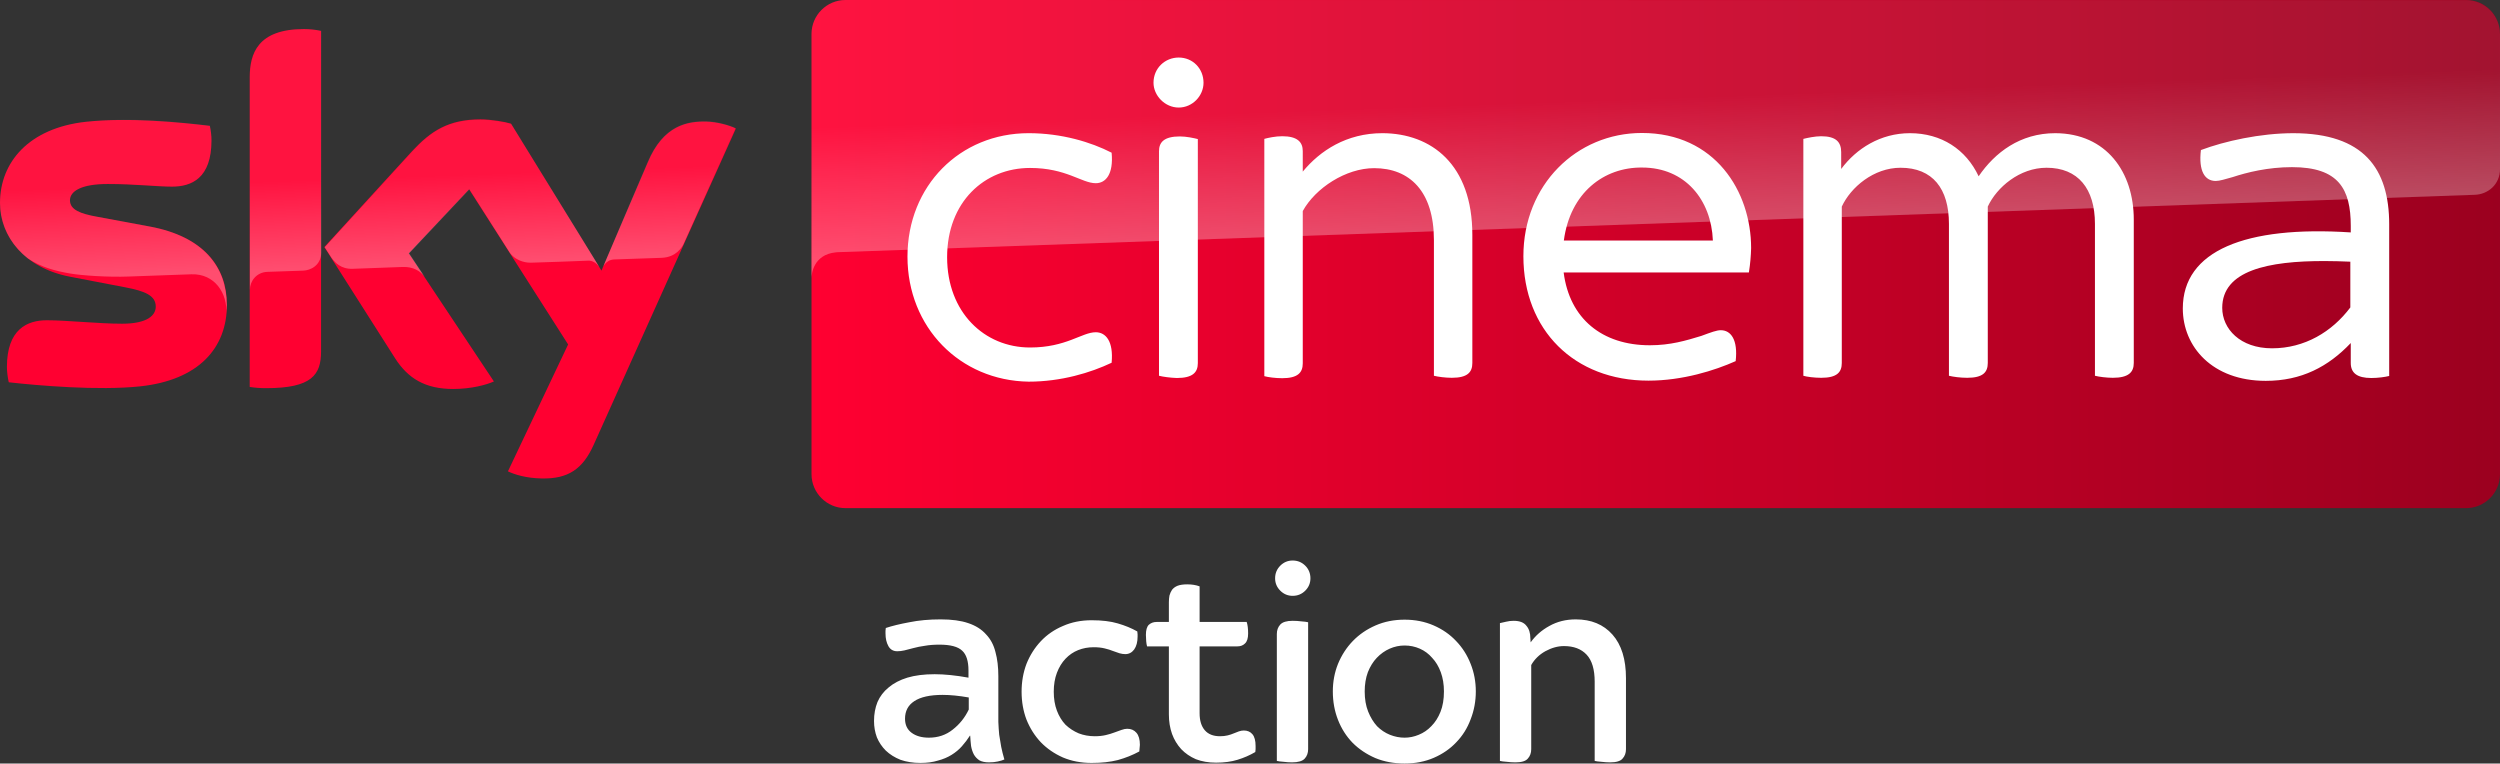 <?xml version="1.0" encoding="UTF-8"?>
<svg width="800" height="244.32" version="1.1" xmlns="http://www.w3.org/2000/svg">
	<rect width="100%" height="100%" fill="#333333" stroke="none"/>
	<defs>
		<linearGradient id="A" x1="414.37" x2="1244.6" y1="289.84" y2="289.84" gradientTransform="matrix(.651 0 0 .651 -9.825 -107.3)" gradientUnits="userSpaceOnUse">
			<stop stop-color="#ff0031" offset="0"/>
			<stop stop-color="#9b001f" offset="1"/>
		</linearGradient>
		<linearGradient id="B" x1="197.48" x2="194.59" y1="295.14" y2="212.24" gradientTransform="matrix(.651 0 0 .651 -9.825 -107.3)" gradientUnits="userSpaceOnUse">
			<stop stop-color="#fff" offset="0"/>
			<stop stop-color="#fff" stop-opacity=".25" offset=".515"/>
		</linearGradient>
		<linearGradient id="C" x1="830.55" x2="826.25" y1="276.73" y2="153.47" gradientTransform="matrix(.651 0 0 .651 -9.825 -107.3)" gradientUnits="userSpaceOnUse">
			<stop stop-color="#fff" offset="0"/>
			<stop stop-color="#fff" stop-opacity=".25" offset=".515"/>
		</linearGradient>
	</defs>
	<g stroke-width=".999">
		<path d="m72.615 97.471c0 13.989-9.109 24.14-27.719 26.157-13.404 1.431-32.859-0.26-42.098-1.301-0.325-1.496-0.586-3.384-0.586-4.88 0-12.168 6.572-14.965 12.753-14.965 6.442 0 16.592 1.106 24.075 1.106 8.329 0 10.801-2.798 10.801-5.466 0-3.514-3.318-4.945-9.76-6.181l-17.633-3.384c-14.64-2.798-22.448-12.883-22.448-23.619 0-13.013 9.239-23.945 27.458-25.962 13.729-1.496 30.516 0.195 39.691 1.301 0.325 1.562 0.521 3.058 0.521 4.685 0 12.168-6.442 14.77-12.623 14.77-4.75 0-12.102-0.846-20.561-0.846-8.589 0-12.102 2.342-12.102 5.205 0 3.058 3.384 4.294 8.719 5.27l16.787 3.123c17.308 3.188 24.725 12.948 24.725 24.986m30.126 14.965c0 7.483-2.928 11.777-17.568 11.777-1.952 0-3.644-0.13-5.27-0.39v-99.097c0-7.548 2.538-15.421 17.308-15.421 1.887 0 3.774 0.195 5.531 0.586zm59.797 38.39c1.952 0.976 5.856 2.212 10.801 2.277 8.524 0.195 13.144-3.058 16.592-10.671l45.547-101.31c-1.887-0.976-6.051-2.147-9.435-2.212-5.856-0.13-13.729 1.041-18.739 13.013l-14.835 34.681-28.955-47.044c-1.887-0.586-6.442-1.366-9.76-1.366-10.281 0-15.941 3.774-21.863 10.15l-28.109 30.712 22.643 35.592c4.164 6.507 9.695 9.825 18.609 9.825 5.856 0 10.736-1.366 13.013-2.408l-27.263-40.992 19.325-20.496 31.688 49.646z" fill="#ff0031"/>
		<path d="m789.2 0h-518.65c-5.986 0-10.866 4.88-10.866 10.866v140.87c0 5.986 4.88 10.866 10.866 10.866h518.58c5.986 0 10.866-4.88 10.866-10.866v-140.94c-0.065-5.986-4.815-10.801-10.801-10.801" fill="url(#A)"/>
		<path d="m79.967 24.725v67.995c0-2.733 2.082-5.596 5.596-5.726l11.452-0.39c2.277-0.065 5.726-1.627 5.791-5.791v-70.923c-1.757-0.39-3.644-0.586-5.531-0.586-14.77 0.065-17.308 7.873-17.308 15.421m52.054 23.684-28.109 30.712 2.277 3.514c0.976 1.301 2.863 3.514 6.637 3.384l16.007-0.586c3.514-0.13 5.726 1.366 7.092 3.188l-5.01-7.548 19.325-20.496 12.948 20.366c2.342 3.058 5.856 3.123 6.637 3.123 0.651 0 17.698-0.586 18.414-0.651 1.171-0.065 2.538 0.586 3.579 2.082l-28.174-45.807c-1.887-0.586-6.442-1.366-9.76-1.366-10.281-0.065-15.941 3.644-21.863 10.085m-104.56-9.435c-18.219 2.017-27.458 12.883-27.458 25.962 0 6.702 3.058 13.144 8.914 17.763 4.425 2.928 8.979 4.034 13.469 4.815 3.709 0.651 12.363 1.236 18.804 0.976l20.041-0.716c7.548-0.26 11.582 6.181 11.192 12.623v-0.325c0.065-0.846 0.13-1.692 0.13-2.538 0-12.037-7.418-21.863-24.66-25.051l-16.787-3.123c-5.401-0.911-8.719-2.212-8.719-5.27 0-2.863 3.579-5.27 12.102-5.27 8.459 0 15.811 0.846 20.561 0.846 6.181 0 12.623-2.603 12.623-14.77 0-1.627-0.195-3.123-0.521-4.685-6.572-0.781-17.113-1.887-27.588-1.887-4.099 0.065-8.198 0.26-12.102 0.651m179.72 12.948-14.38 33.9c0-0.065 0.911-2.668 3.709-2.798l15.226-0.521c4.62-0.195 6.442-3.318 6.962-4.359l16.657-37.153c-1.887-0.976-6.051-2.147-9.435-2.212h-0.716c-5.791 0.065-13.209 1.627-18.024 13.144" enable-background="new" fill="url(#B)" opacity=".3"/>
		<path d="m270.55 0c-5.986 0-10.866 4.88-10.866 10.866v78.211c0-1.171 0.455-7.613 7.808-8.329 0 0 0.39-0.065 1.041-0.065l523.4-18.349c4.099-0.13 8.068-3.188 8.068-8.264v-43.139c0-5.986-4.88-10.866-10.866-10.866z" enable-background="new" fill="url(#C)" opacity=".3"/>
		<path d="m377.19 18.412c-4.359 0-8.068 3.384-8.068 8.068 0 4.099 3.644 7.938 8.068 7.938s7.938-3.773 7.938-7.938c0-4.555-3.448-8.068-7.938-8.068zm148.23 24.141c-20.951 0-37.936 16.591-37.936 39.43 0 23.684 16.334 39.822 40.018 39.822 10.931 0 21.212-3.253 27.914-6.246 0.781-6.897-1.562-9.891-4.75-9.891-1.366 0-3.06 0.651-6.248 1.822-4.88 1.497-9.889 2.992-16.461 2.992-15.29 0-25.701-8.523-27.588-23.293h59.275v-0.002c0.455-2.863 0.65-5.399 0.715-7.807 0-18.154-11.58-36.828-34.939-36.828zm-196.25 0.064c-21.993-1e-6 -38.779 16.853-38.779 39.496 0 22.643 16.786 39.69 38.779 40.016 10.41 0 19.847-2.862 26.549-6.051 0.651-6.897-1.888-9.76-5.076-9.76-4.425 0-9.436 4.881-21.018 4.881-14.64 0-26.547-11.258-26.547-28.891s11.907-28.564 26.547-28.564c11.582 0 16.528 4.881 21.018 4.881 3.188 0 5.727-2.865 5.076-9.762-6.571-3.383-16.008-6.246-26.549-6.246zm113.22 0c-11.517 0-19.975 5.597-25.506 12.299v-6.572c0-2.863-1.692-4.75-6.572-4.75-2.212 0-4.555 0.52-5.727 0.846v75.934c1.171 0.325 3.514 0.65 5.727 0.65 4.945 0 6.572-1.757 6.572-4.75v-48.734c4.035-7.352 13.794-13.729 22.838-13.729 11.387 0 19.131 7.417 19.131 23.033v43.4c1.236 0.325 3.709 0.65 5.727 0.65 5.01 0 6.57-1.757 6.57-4.75v-40.992c0-22.514-13.079-32.47-28.76-32.535zm168.78 0.002c-9.37 0-17.112 4.879-21.992 11.451v-5.4c0-3.188-1.627-5.074-6.377-5.074-2.017 0-4.425 0.52-5.727 0.846v75.803c1.041 0.325 3.514 0.65 5.727 0.65 5.01 0 6.572-1.757 6.572-4.75v-50.037c2.863-6.182 10.214-12.428 18.803-12.428 10.281-1e-6 15.486 6.702 15.486 17.959v48.605c1.301 0.325 3.643 0.65 5.856 0.65 5.01 0 6.572-1.757 6.572-4.75v-50.037c2.863-6.182 10.216-12.428 18.805-12.428 10.085-1e-6 15.486 6.702 15.486 17.959v48.605c1.236 0.325 3.708 0.65 5.725 0.65 5.01 0 6.703-1.757 6.703-4.75v-45.871c0-15.161-8.718-27.589-25.115-27.654-11.256 0-19.324 6.18-24.529 13.793-4.034-8.589-11.909-13.793-21.994-13.793zm122.79 0c-10.671 0-22.059 2.537-29.672 5.4-0.781 6.702 1.236 9.891 4.75 9.891 1.236 0 3.058-0.586 5.4-1.236 4.555-1.497 11.257-3.189 19-3.189 14.965 0 18.805 7.028 18.805 18.805v2.082c-33.769-2.212-53.744 5.857-53.744 24.336 0 12.233 9.434 23.162 26.547 23.162 11.387 0 19.975-4.489 27.197-12.102v6.377c0 3.188 2.018 4.814 6.572 4.814 2.212 0 4.423-0.325 5.725-0.65v-48.475h0.002c0-18.023-8.264-29.15-30.582-29.215zm-356.38 1.039c-5.14 0-6.701 1.887-6.701 4.75v71.834c1.236 0.325 3.642 0.652 5.725 0.717 5.01 0 6.703-1.757 6.703-4.75v-71.705c-1.236-0.325-3.709-0.846-5.727-0.846zm147.9 9.955c13.729 0 22.122 10.281 22.643 23.359h-47.693c2.017-15.291 12.818-23.49 25.051-23.359zm218.55 29.924c2.624 0.008 5.327 0.081 8.076 0.203v14.641c-5.856 7.808-14.64 13.078-25.051 13.078-10.215 0-15.941-6.245-15.941-12.947 0-11.899 14.546-15.032 32.916-14.975z" fill="#fff"/>
		<path d="m294.57 244.14q-3.583 0-6.431-1.011-2.756-1.103-4.686-2.94-1.837-1.837-2.848-4.226-0.919-2.481-0.919-5.237 0-3.308 1.103-6.064 1.194-2.756 3.583-4.686 2.389-2.021 5.972-3.124 3.675-1.103 8.728-1.103 4.777 0 10.841 1.103v-2.297q0-4.502-2.021-6.339-2.021-1.929-7.258-1.929-2.664 0-4.686 0.367-2.021 0.276-3.675 0.735-1.562 0.367-2.848 0.735-1.194 0.276-2.297 0.276-1.929 0-2.848-1.654-0.919-1.654-0.919-4.043 0-0.459 0-0.827 0-0.459 0.092-0.919 3.032-1.011 7.534-1.837 4.502-0.919 10.014-0.919 5.329 0 8.82 1.194 3.583 1.194 5.696 3.583 2.205 2.297 3.032 5.696 0.919 3.308 0.919 7.718v9.647q0 2.756 0 4.961 0.092 2.205 0.276 4.134 0.276 1.929 0.643 3.859 0.368 1.837 1.011 4.043-0.827 0.367-2.113 0.643-1.194 0.276-2.848 0.276-1.837 0-3.032-0.643-1.103-0.735-1.746-1.837-0.643-1.194-0.919-2.756-0.184-1.562-0.276-3.308h-0.092q-1.103 1.746-2.572 3.399-1.378 1.562-3.308 2.756t-4.41 1.837q-2.389 0.735-5.513 0.735zm2.664-8.085q4.41 0 7.626-2.572 3.308-2.572 5.145-6.431v-3.859q-4.686-0.827-8.361-0.827-6.064 0-9.096 2.021-2.94 1.929-2.94 5.604 0 2.94 2.113 4.502 2.113 1.562 5.513 1.562zm52.094 8.085q-5.053 0-9.188-1.746-4.134-1.837-7.074-4.869-2.94-3.124-4.594-7.258-1.562-4.134-1.562-8.912 0-4.777 1.562-8.912 1.654-4.134 4.594-7.258t7.074-4.869q4.134-1.837 9.188-1.837 4.961 0 8.361 1.011 3.491 1.011 6.248 2.572 0.092 0.459 0.092 0.919 0 0.368 0 0.735 0 2.572-1.103 4.134-1.103 1.47-2.848 1.47-0.827 0-1.837-0.276-0.919-0.367-2.113-0.735-1.103-0.459-2.664-0.827-1.47-0.367-3.491-0.367-2.664 0-4.961 0.919t-4.043 2.756q-1.746 1.837-2.756 4.502-1.011 2.664-1.011 6.064t1.011 6.064 2.756 4.502q1.837 1.746 4.226 2.756 2.389 0.919 5.145 0.919 1.929 0 3.491-0.367t2.756-0.827q1.286-0.459 2.297-0.827 1.011-0.367 1.837-0.367 1.837 0 2.94 1.286t1.103 3.859q0 0.459-0.092 1.011 0 0.551-0.092 1.103-3.216 1.746-6.891 2.756-3.583 0.919-8.361 0.919zm39.782-0.092q-3.583 0-6.431-1.103-2.756-1.194-4.686-3.216-1.929-2.113-2.94-4.869-1.011-2.848-1.011-6.248v-21.775h-6.983q-0.184-0.643-0.276-1.654-0.092-1.011-0.092-2.021 0-2.297 0.919-3.216 1.011-0.919 2.481-0.919h3.951v-6.339q0-1.103 0.184-2.113 0.276-1.011 0.827-1.837 0.643-0.827 1.746-1.286 1.194-0.459 3.124-0.459 2.205 0 3.951 0.643v11.393h15.068q0.459 1.378 0.459 3.675t-1.011 3.216q-0.919 0.919-2.389 0.919h-12.128v21.407q0 3.491 1.654 5.421t4.869 1.929q1.378 0 2.481-0.276 1.103-0.276 1.929-0.643 0.919-0.367 1.654-0.643 0.827-0.276 1.562-0.276 1.746 0 2.756 1.194 1.011 1.194 1.011 3.767 0 0.459 0 1.011 0 0.459-0.092 0.919-2.664 1.562-5.696 2.481-2.94 0.919-6.891 0.919zm24.347-0.092q-1.378 0-2.756-0.184-1.378-0.092-2.113-0.276v-40.609q0-1.837 1.103-3.032t3.951-1.194q1.47 0 2.848 0.184 1.378 0.092 2.113 0.276v40.609q0 1.837-1.103 3.032t-4.043 1.194zm0.184-53.288q-2.297 0-3.951-1.654t-1.654-3.951q0-2.389 1.654-4.043 1.654-1.654 3.951-1.654 2.389 0 4.043 1.654 1.654 1.654 1.654 4.043 0 2.297-1.654 3.951t-4.043 1.654zm35.832 53.656q-5.145 0-9.371-1.746-4.226-1.837-7.258-4.869-3.032-3.124-4.686-7.35t-1.654-9.096q0-4.686 1.654-8.82 1.746-4.226 4.778-7.35t7.258-4.961q4.226-1.837 9.28-1.837t9.28 1.837 7.166 4.961q3.032 3.124 4.686 7.35 1.654 4.134 1.654 8.82t-1.654 8.912q-1.562 4.226-4.594 7.35-2.94 3.124-7.166 4.961t-9.371 1.837zm0-8.269q2.297 0 4.502-0.919 2.297-0.919 4.043-2.756 1.837-1.837 2.94-4.594t1.103-6.523q0-3.399-1.011-6.156t-2.756-4.594q-1.654-1.929-3.951-2.94t-4.869-1.011q-2.481 0-4.778 1.011-2.297 1.011-4.134 2.94-1.746 1.837-2.848 4.594-1.011 2.756-1.011 6.156 0 3.675 1.103 6.431t2.848 4.686q1.837 1.837 4.134 2.756 2.297 0.919 4.686 0.919zm35.464 7.901q-1.378 0-2.848-0.184-1.378-0.092-2.113-0.276v-44.1q1.011-0.276 2.021-0.459 1.103-0.276 2.389-0.276 2.848 0 4.043 1.562 1.286 1.47 1.286 4.043l0.092 1.286q2.297-3.216 5.972-5.237 3.767-2.113 8.453-2.113 7.442 0 11.76 4.869t4.318 13.965v22.693q0 1.837-1.103 3.032-1.011 1.194-3.951 1.194-1.378 0-2.848-0.184-1.378-0.092-2.113-0.276v-25.358q0-5.88-2.572-8.636-2.572-2.756-7.258-2.756-2.94 0-5.972 1.654-2.94 1.654-4.502 4.41v26.92q0 1.837-1.103 3.032-1.011 1.194-3.951 1.194z" fill="#fff"/>
	</g>
</svg>
